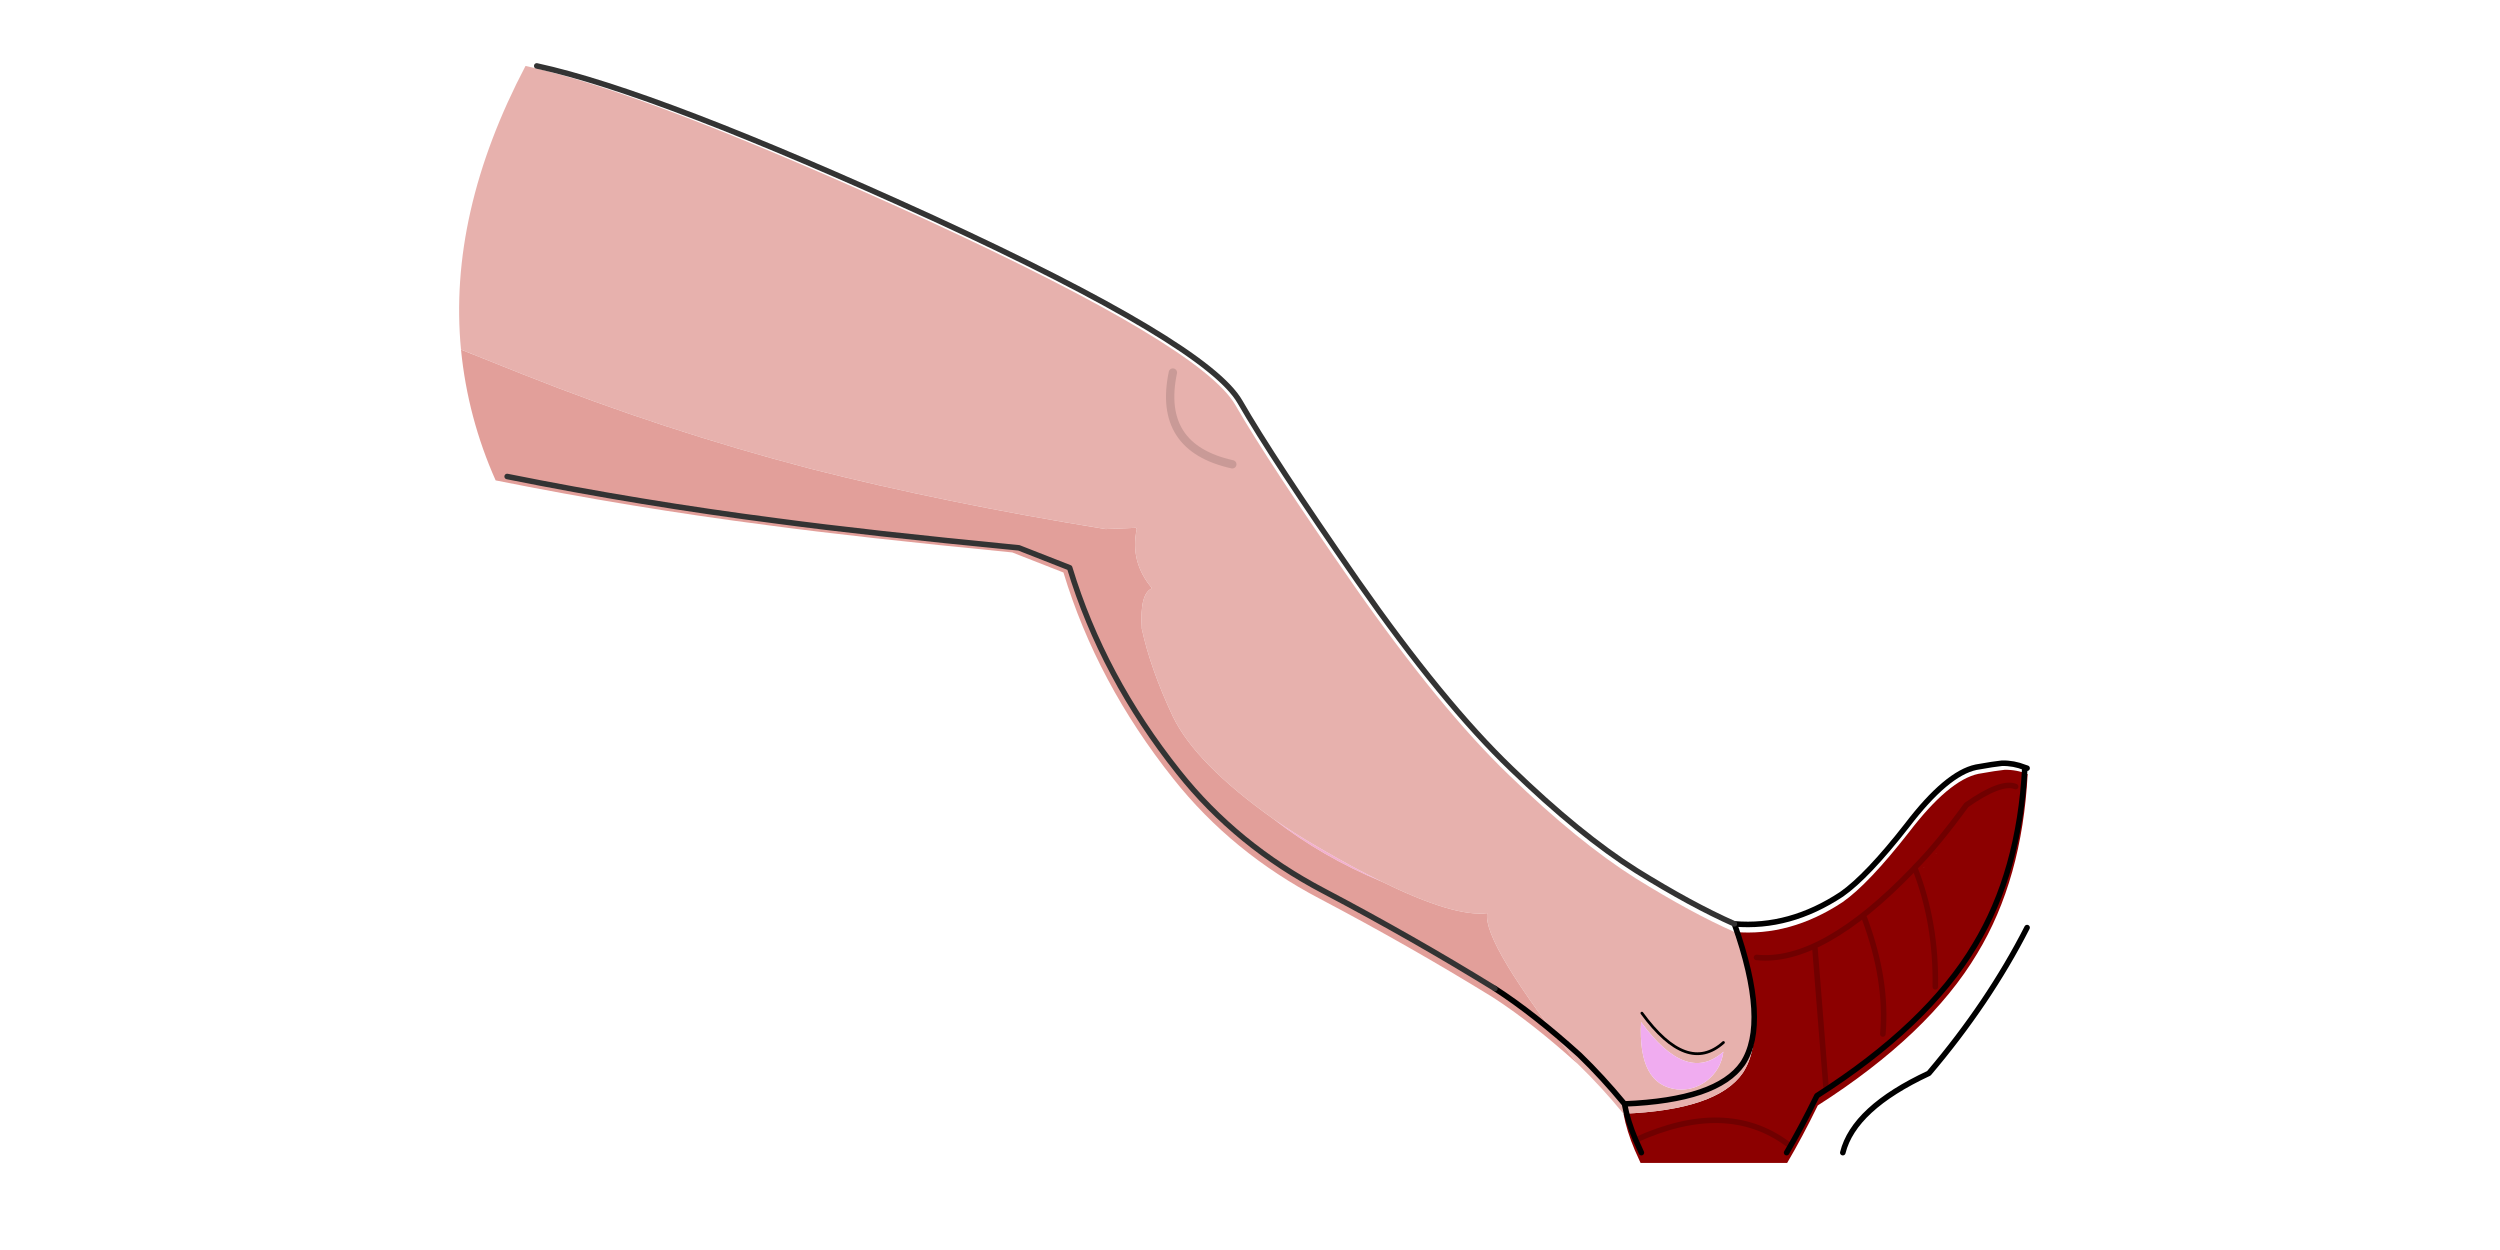 <?xml version="1.0" encoding="utf-8"?>
<!-- Generator: Adobe Illustrator 16.0.0, SVG Export Plug-In . SVG Version: 6.00 Build 0)  -->
<!DOCTYPE svg PUBLIC "-//W3C//DTD SVG 1.1//EN" "http://www.w3.org/Graphics/SVG/1.1/DTD/svg11.dtd">
<svg version="1.1" id="Layer_1" xmlns="http://www.w3.org/2000/svg" xmlns:xlink="http://www.w3.org/1999/xlink" x="0px" y="0px"
	 width="900px" height="450px" viewBox="0 0 900 450" enable-background="new 0 0 900 450" xml:space="preserve">
<g transform="matrix( 0.875, 0, 0, 0.875, -6.35,96.25) ">
	<g>
		<g id="Layer0_0_FILL">
			<path fill="#8C0000" d="M831.985,206.724c-2.136,0.205-5.715,0.758-10.742,1.65c-8.124,1.722-17.662,9.743-28.606,24.065
				c-11.087,14.182-20.174,23.754-27.267,28.711c-14.389,9.503-29.226,13.597-44.515,12.288c9.71,27.471,10.845,46.821,3.41,58.043
				c-7.023,10.124-23.378,15.698-49.06,16.732c0.894,4.82,2.445,9.81,4.65,14.975c25.128-11.431,46.168-10.878,63.103,1.652
				c-16.935-12.532-37.975-13.085-63.103-1.652c0.757,1.722,1.55,3.476,2.375,5.267h60.313c4.134-7.024,8.334-14.907,12.602-23.651
				c30.501-19.486,52.36-40.313,65.58-62.484c12.325-20.313,19.245-44.924,20.762-73.844
				C838.386,207.241,835.221,206.655,831.985,206.724 M795.733,250.099c6.198-6.198,13.359-14.873,21.483-26.025
				c9.641-6.748,16.456-9.297,20.449-7.644c-3.993-1.654-10.808,0.893-20.449,7.644C809.092,235.226,801.93,243.903,795.733,250.099
				c5.99,15.08,8.85,31.57,8.573,49.47C804.582,281.669,801.723,265.179,795.733,250.099c-0.274,0.276-0.448,0.482-0.517,0.619
				c-25.268,26.303-46.988,38.523-65.168,36.664c18.18,1.859,39.9-10.361,65.168-36.664
				C795.285,250.583,795.459,250.375,795.733,250.099 M754.32,283.665l4.543,57.215L754.32,283.665 M774.87,271.064
				c6.403,17.144,8.951,33.185,7.643,48.129C783.822,304.249,781.274,288.208,774.87,271.064z"/>
			<path fill="#E7B1AD" d="M549.002,238.222c9.845,5.785,18.729,10.605,26.643,14.461c20.105,9.843,34.598,14.182,43.482,13.012
				c-1.31,8.125,11.153,28.849,37.385,62.171c6.336,6.13,12.57,12.909,18.693,20.349c25.682-1.034,42.037-6.609,49.06-16.732
				c7.435-11.222,6.301-30.573-3.41-58.043c-11.842-5.231-25.405-12.599-40.69-22.102c-15.698-9.915-33.015-24.029-51.951-42.346
				c-18.934-18.174-40.208-44.167-63.823-77.973c-23.55-33.876-39.835-58.661-48.853-74.36
				c-9.157-15.973-51.639-41.416-127.445-76.324c-76.358-34.906-131.233-55.976-164.626-63.206
				c-21.276,40.553-30.123,79.456-26.544,116.706l25.614,10.223c38.625,15.355,78.078,28.299,118.356,38.833
				c36.767,9.364,77.183,17.626,121.248,24.786l12.499-0.518l0.309,0.518c-1.929,9.019,0.173,17.144,6.301,24.374
				c-3.443,1.377-4.855,6.92-4.236,16.627c2.409,11.084,6.678,23.134,12.807,36.148c6.265,12.94,20.105,27.023,41.517,42.24
				C536.849,230.856,542.736,234.574,549.002,238.222 M709.288,334.786c-3.649,2.687-7.676,3.822-12.083,3.409
				c-10.74-1.237-15.664-10.464-14.769-27.676c12.532,17.142,23.823,21.204,33.877,12.186
				C715.623,327.731,713.283,331.759,709.288,334.786 M487.655,44.472c-4.339,20.793,3.889,33.495,24.683,38.11
				C491.543,77.969,483.315,65.266,487.655,44.472z"/>
			<path fill="#F0ACF0" d="M697.205,338.195c4.407,0.413,8.434-0.721,12.083-3.409c3.995-3.027,6.335-7.055,7.025-12.082
				c-10.054,9.018-21.346,4.956-33.877-12.186C681.542,327.731,686.466,336.958,697.205,338.195z"/>
			<path fill="#E29F9A" d="M575.645,252.683c-16.248-6.747-31.016-15.284-44.306-25.613c-21.41-15.216-35.251-29.297-41.517-42.24
				c-6.129-13.014-10.398-25.065-12.807-36.147c-0.619-9.71,0.793-15.253,4.236-16.629c-6.128-7.23-8.23-15.354-6.301-24.373
				l-0.309-0.518l-12.499,0.518c-44.064-7.161-84.48-15.423-121.248-24.786c-40.278-10.535-79.731-23.48-118.356-38.834
				l-25.614-10.223c1.86,18.728,6.61,36.663,14.253,53.807c36.973,7.437,74.395,13.6,112.263,18.487
				c24.58,3.305,58.007,7.024,100.282,11.155l21.07,8.262c9.157,30.228,24.235,58.525,45.236,84.898
				c16.043,20.239,36.147,36.696,60.313,49.367c24.58,12.943,48.265,26.437,71.056,40.483c10.671,6.887,22.377,16.077,35.113,27.574
				c-26.233-33.325-38.695-54.047-37.385-62.173C610.243,266.865,595.751,262.526,575.645,252.683z"/>
			<path fill="#ED94BE" fill-opacity="0.741" d="M531.34,227.069c13.29,10.329,28.059,18.866,44.306,25.614
				c-7.915-3.856-16.798-8.678-26.643-14.461C542.736,234.574,536.849,230.856,531.34,227.069z"/>
		</g>
	</g>
	<g transform="matrix( 1.143, 0, 0, 1.143, 7.25,-110) ">
		<path id="Layer0_0_1_STROKES" fill="none" stroke="#000000" stroke-width="2" stroke-linecap="round" stroke-linejoin="round" d="
			M729.665,276.513c-0.3-0.117-0.567-0.208-0.807-0.267c-1.311,25.063-7.309,46.396-17.99,64.003
			c-11.458,19.213-30.407,37.267-56.84,54.153c-3.701,7.58-7.343,14.412-10.922,20.501 M588.77,410.337
			c0.658,1.491,1.344,3.014,2.059,4.566 M584.743,397.358c0.776,4.178,2.12,8.505,4.026,12.979 M568.541,379.722
			c5.488,5.313,10.891,11.19,16.203,17.636 M538.106,355.825c9.252,5.968,19.395,13.933,30.435,23.897 M662.888,321.898
			c-12.474,8.236-25.332,11.788-38.581,10.653 M686.519,297.014c-9.607,12.295-17.485,20.589-23.631,24.884 M711.316,276.159
			c-7.043,1.491-15.309,8.442-24.798,20.855 M720.623,274.724c-1.849,0.179-4.954,0.657-9.308,1.434 M728.858,276.247
			c-2.686-1.074-5.43-1.581-8.235-1.522 M663.335,414.904c2.627-10.625,12.949-20.142,30.972-28.557
			c14.384-16.946,26.169-34.432,35.358-52.454 M624.308,332.551c8.414,23.81,9.399,40.582,2.955,50.308
			c-6.087,8.771-20.259,13.604-42.52,14.499"/>
	</g>
	<g transform="matrix( 1.143, 0, 0, 1.143, 7.25,-110) ">
		<path id="Layer0_0_2_STROKES" fill="none" stroke="#333333" stroke-width="2" stroke-linecap="round" stroke-linejoin="round" d="
			M476.521,320.735c21.304,11.22,41.832,22.915,61.585,35.09 M424.246,277.948c13.904,17.545,31.328,31.808,52.275,42.787
			 M385.039,204.367c7.938,26.196,21.005,50.723,39.207,73.58 M366.777,197.206l18.262,7.161 M279.861,187.538
			c21.304,2.865,50.276,6.088,86.917,9.667 M182.56,171.516c32.045,6.445,64.479,11.787,97.301,16.022 M335.896,78.511
			c-66.181-30.255-113.742-48.515-142.684-54.782 M446.355,144.662c-7.937-13.844-44.756-35.895-110.458-66.15 M488.694,209.111
			c-20.408-29.36-34.521-50.844-42.339-64.45 M544.014,276.695c-16.41-15.755-34.851-38.282-55.319-67.583 M589.039,313.393
			c-13.606-8.591-28.614-20.824-45.025-36.698 M624.308,332.551c-10.264-4.537-22.02-10.922-35.268-19.158"/>
	</g>
	<g transform="matrix( 1.143, 0, 0, 1.143, 7.25,-110) ">
		
			<path id="Layer0_0_3_STROKES" fill="none" stroke="#000000" stroke-width="2" stroke-linecap="round" stroke-linejoin="round" stroke-opacity="0.2" d="
			M632.273,344.635c15.754,1.611,34.584-8.983,56.483-31.777c0.06-0.12,0.208-0.299,0.448-0.536
			c5.372-5.373,11.576-12.891,18.619-22.559c8.353-5.85,14.262-8.057,17.725-6.625 M653.309,341.413l3.94,49.591 M588.77,410.337
			c21.783-9.904,40.013-9.429,54.692,1.432 M696.635,355.198c0.236-15.515-2.237-29.808-7.43-42.876 M671.123,330.49
			c5.548,14.86,7.758,28.765,6.625,41.714"/>
	</g>
	<g transform="matrix( 1.143, 0, 0, 1.143, 7.25,-110) ">
		<path id="Layer0_0_4_STROKES" fill="none" stroke="#000000" stroke-linecap="round" stroke-linejoin="round" d="M620.37,375.248
			c-8.714,7.818-18.499,4.296-29.362-10.563"/>
	</g>
	<g transform="matrix( 1.143, 0, 0, 1.143, 7.25,-110) ">
		
			<path id="Layer0_0_5_STROKES" fill="none" stroke="#000000" stroke-width="3" stroke-linecap="round" stroke-linejoin="round" stroke-opacity="0.129" d="
			M422.188,134.1c-3.761,18.021,3.371,29.031,21.393,33.031"/>
	</g>
</g>
</svg>
